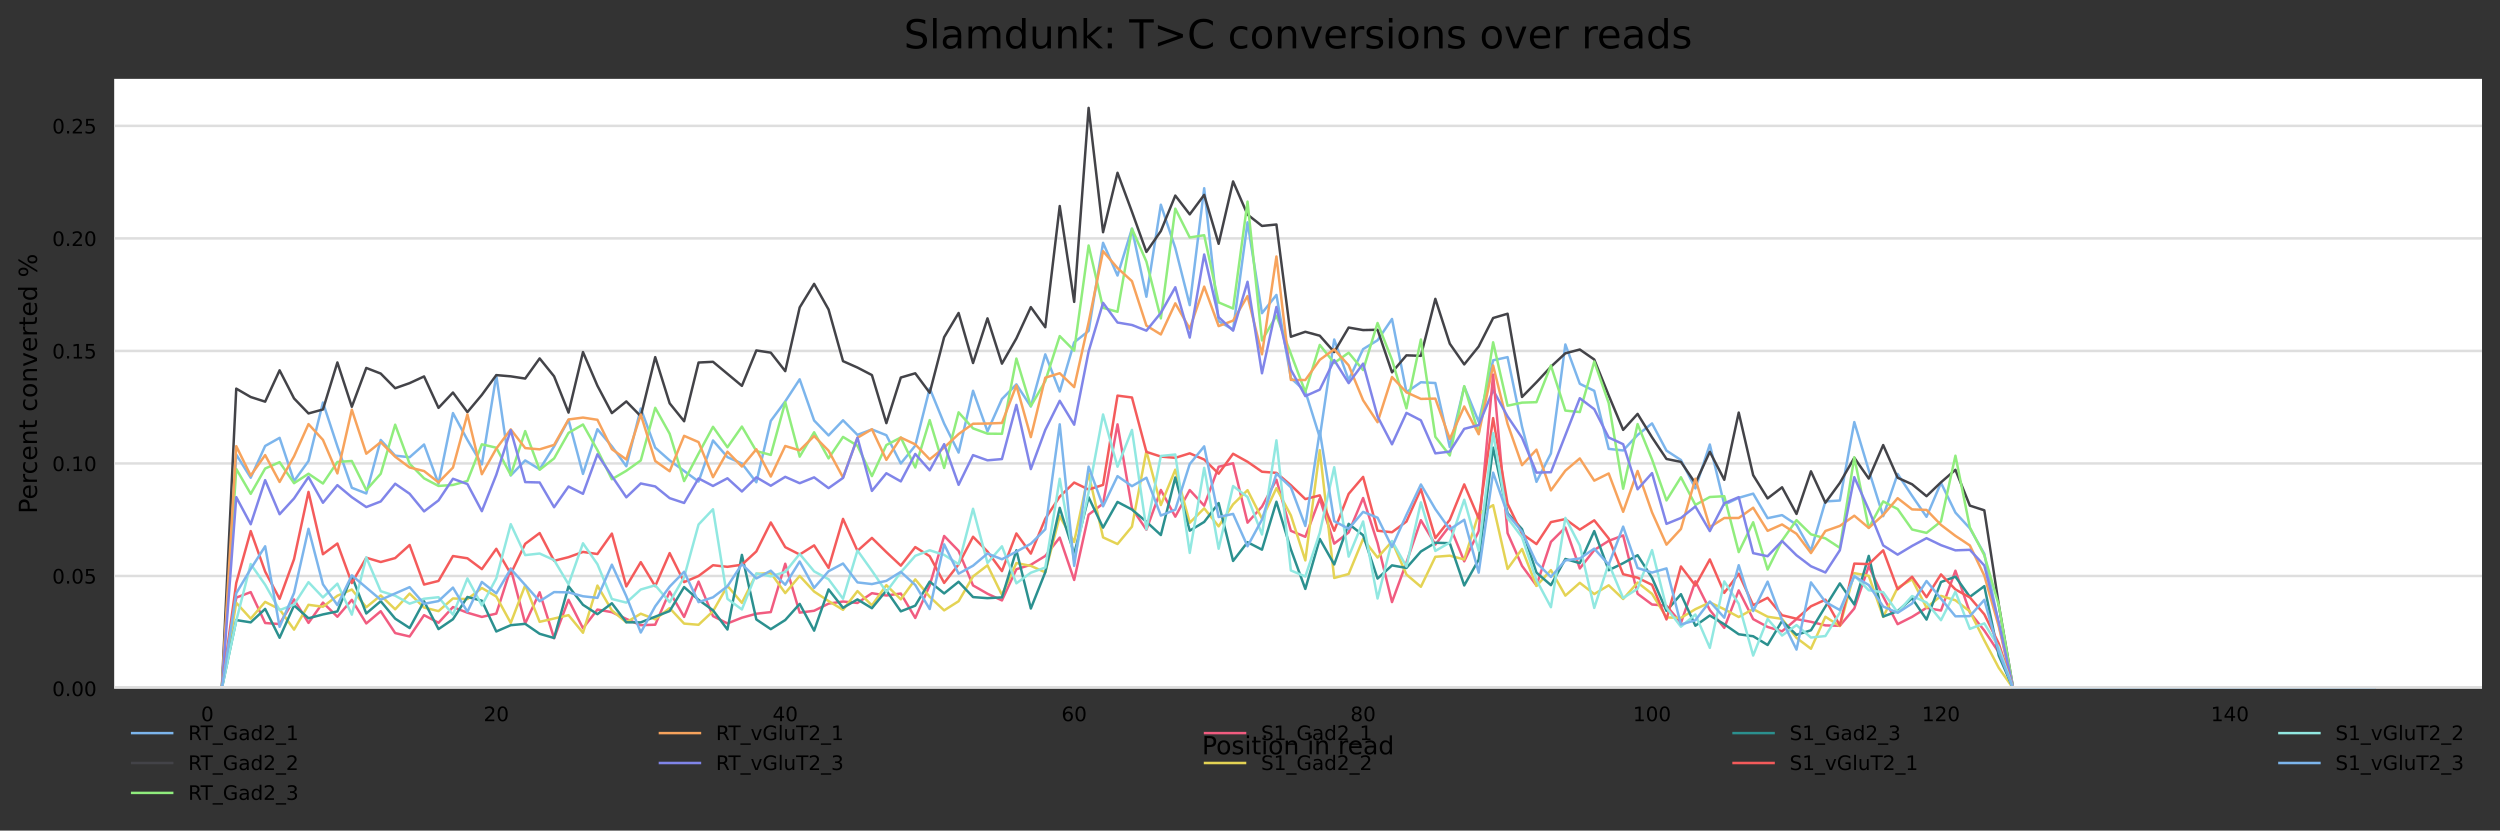 <?xml version="1.0" encoding="utf-8" standalone="no"?>
<!DOCTYPE svg PUBLIC "-//W3C//DTD SVG 1.1//EN"
  "http://www.w3.org/Graphics/SVG/1.1/DTD/svg11.dtd">
<!-- Created with matplotlib (https://matplotlib.org/) -->
<svg height="332.37pt" version="1.1" viewBox="0 0 1000.391 332.37" width="1000.391pt" xmlns="http://www.w3.org/2000/svg" xmlns:xlink="http://www.w3.org/1999/xlink">
 <rect x="0" y="0" width="1000.391" height="332.37" fill="#333333" stroke="none"/>
 <defs>
  <style type="text/css">*{stroke-linecap:butt;stroke-linejoin:round;}</style>
 </defs>
 <g id="figure_1">
  <g id="axes_1">
   <g id="patch_1">
    <path d="M 45.691 275.502 
L 993.191 275.502 
L 993.191 31.555 
L 45.691 31.555 
z
" style="fill:#ffffff;"/>
   </g>
   <g id="matplotlib.axis_1">
    <g id="xtick_1">
     <g id="text_1">
      <!-- 0 -->
      <g transform="translate(80.433 288.581)scale(0.08 -0.08)">
       <defs>
        <path d="M 31.781 66.406 
Q 24.172 66.406 20.328 58.906 
Q 16.5 51.422 16.5 36.375 
Q 16.5 21.391 20.328 13.891 
Q 24.172 6.391 31.781 6.391 
Q 39.453 6.391 43.281 13.891 
Q 47.125 21.391 47.125 36.375 
Q 47.125 51.422 43.281 58.906 
Q 39.453 66.406 31.781 66.406 
z
M 31.781 74.219 
Q 44.047 74.219 50.516 64.516 
Q 56.984 54.828 56.984 36.375 
Q 56.984 17.969 50.516 8.266 
Q 44.047 -1.422 31.781 -1.422 
Q 19.531 -1.422 13.062 8.266 
Q 6.594 17.969 6.594 36.375 
Q 6.594 54.828 13.062 64.516 
Q 19.531 74.219 31.781 74.219 
z
" id="DejaVuSans-48"/>
       </defs>
       <use xlink:href="#DejaVuSans-48"/>
      </g>
     </g>
    </g>
    <g id="xtick_2">
     <g id="text_2">
      <!-- 20 -->
      <g transform="translate(193.507 288.581)scale(0.08 -0.08)">
       <defs>
        <path d="M 19.188 8.297 
L 53.609 8.297 
L 53.609 0 
L 7.328 0 
L 7.328 8.297 
Q 12.938 14.109 22.625 23.891 
Q 32.328 33.688 34.812 36.531 
Q 39.547 41.844 41.422 45.531 
Q 43.312 49.219 43.312 52.781 
Q 43.312 58.594 39.234 62.25 
Q 35.156 65.922 28.609 65.922 
Q 23.969 65.922 18.812 64.312 
Q 13.672 62.703 7.812 59.422 
L 7.812 69.391 
Q 13.766 71.781 18.938 73 
Q 24.125 74.219 28.422 74.219 
Q 39.75 74.219 46.484 68.547 
Q 53.219 62.891 53.219 53.422 
Q 53.219 48.922 51.531 44.891 
Q 49.859 40.875 45.406 35.406 
Q 44.188 33.984 37.641 27.219 
Q 31.109 20.453 19.188 8.297 
z
" id="DejaVuSans-50"/>
       </defs>
       <use xlink:href="#DejaVuSans-50"/>
       <use x="63.623" xlink:href="#DejaVuSans-48"/>
      </g>
     </g>
    </g>
    <g id="xtick_3">
     <g id="text_3">
      <!-- 40 -->
      <g transform="translate(309.126 288.581)scale(0.08 -0.08)">
       <defs>
        <path d="M 37.797 64.312 
L 12.891 25.391 
L 37.797 25.391 
z
M 35.203 72.906 
L 47.609 72.906 
L 47.609 25.391 
L 58.016 25.391 
L 58.016 17.188 
L 47.609 17.188 
L 47.609 0 
L 37.797 0 
L 37.797 17.188 
L 4.891 17.188 
L 4.891 26.703 
z
" id="DejaVuSans-52"/>
       </defs>
       <use xlink:href="#DejaVuSans-52"/>
       <use x="63.623" xlink:href="#DejaVuSans-48"/>
      </g>
     </g>
    </g>
    <g id="xtick_4">
     <g id="text_4">
      <!-- 60 -->
      <g transform="translate(424.746 288.581)scale(0.08 -0.08)">
       <defs>
        <path d="M 33.016 40.375 
Q 26.375 40.375 22.484 35.828 
Q 18.609 31.297 18.609 23.391 
Q 18.609 15.531 22.484 10.953 
Q 26.375 6.391 33.016 6.391 
Q 39.656 6.391 43.531 10.953 
Q 47.406 15.531 47.406 23.391 
Q 47.406 31.297 43.531 35.828 
Q 39.656 40.375 33.016 40.375 
z
M 52.594 71.297 
L 52.594 62.312 
Q 48.875 64.062 45.094 64.984 
Q 41.312 65.922 37.594 65.922 
Q 27.828 65.922 22.672 59.328 
Q 17.531 52.734 16.797 39.406 
Q 19.672 43.656 24.016 45.922 
Q 28.375 48.188 33.594 48.188 
Q 44.578 48.188 50.953 41.516 
Q 57.328 34.859 57.328 23.391 
Q 57.328 12.156 50.688 5.359 
Q 44.047 -1.422 33.016 -1.422 
Q 20.359 -1.422 13.672 8.266 
Q 6.984 17.969 6.984 36.375 
Q 6.984 53.656 15.188 63.938 
Q 23.391 74.219 37.203 74.219 
Q 40.922 74.219 44.703 73.484 
Q 48.484 72.75 52.594 71.297 
z
" id="DejaVuSans-54"/>
       </defs>
       <use xlink:href="#DejaVuSans-54"/>
       <use x="63.623" xlink:href="#DejaVuSans-48"/>
      </g>
     </g>
    </g>
    <g id="xtick_5">
     <g id="text_5">
      <!-- 80 -->
      <g transform="translate(540.365 288.581)scale(0.08 -0.08)">
       <defs>
        <path d="M 31.781 34.625 
Q 24.75 34.625 20.719 30.859 
Q 16.703 27.094 16.703 20.516 
Q 16.703 13.922 20.719 10.156 
Q 24.75 6.391 31.781 6.391 
Q 38.812 6.391 42.859 10.172 
Q 46.922 13.969 46.922 20.516 
Q 46.922 27.094 42.891 30.859 
Q 38.875 34.625 31.781 34.625 
z
M 21.922 38.812 
Q 15.578 40.375 12.031 44.719 
Q 8.5 49.078 8.5 55.328 
Q 8.5 64.062 14.719 69.141 
Q 20.953 74.219 31.781 74.219 
Q 42.672 74.219 48.875 69.141 
Q 55.078 64.062 55.078 55.328 
Q 55.078 49.078 51.531 44.719 
Q 48 40.375 41.703 38.812 
Q 48.828 37.156 52.797 32.312 
Q 56.781 27.484 56.781 20.516 
Q 56.781 9.906 50.312 4.234 
Q 43.844 -1.422 31.781 -1.422 
Q 19.734 -1.422 13.25 4.234 
Q 6.781 9.906 6.781 20.516 
Q 6.781 27.484 10.781 32.312 
Q 14.797 37.156 21.922 38.812 
z
M 18.312 54.391 
Q 18.312 48.734 21.844 45.562 
Q 25.391 42.391 31.781 42.391 
Q 38.141 42.391 41.719 45.562 
Q 45.312 48.734 45.312 54.391 
Q 45.312 60.062 41.719 63.234 
Q 38.141 66.406 31.781 66.406 
Q 25.391 66.406 21.844 63.234 
Q 18.312 60.062 18.312 54.391 
z
" id="DejaVuSans-56"/>
       </defs>
       <use xlink:href="#DejaVuSans-56"/>
       <use x="63.623" xlink:href="#DejaVuSans-48"/>
      </g>
     </g>
    </g>
    <g id="xtick_6">
     <g id="text_6">
      <!-- 100 -->
      <g transform="translate(653.439 288.581)scale(0.08 -0.08)">
       <defs>
        <path d="M 12.406 8.297 
L 28.516 8.297 
L 28.516 63.922 
L 10.984 60.406 
L 10.984 69.391 
L 28.422 72.906 
L 38.281 72.906 
L 38.281 8.297 
L 54.391 8.297 
L 54.391 0 
L 12.406 0 
z
" id="DejaVuSans-49"/>
       </defs>
       <use xlink:href="#DejaVuSans-49"/>
       <use x="63.623" xlink:href="#DejaVuSans-48"/>
       <use x="127.246" xlink:href="#DejaVuSans-48"/>
      </g>
     </g>
    </g>
    <g id="xtick_7">
     <g id="text_7">
      <!-- 120 -->
      <g transform="translate(769.059 288.581)scale(0.08 -0.08)">
       <use xlink:href="#DejaVuSans-49"/>
       <use x="63.623" xlink:href="#DejaVuSans-50"/>
       <use x="127.246" xlink:href="#DejaVuSans-48"/>
      </g>
     </g>
    </g>
    <g id="xtick_8">
     <g id="text_8">
      <!-- 140 -->
      <g transform="translate(884.678 288.581)scale(0.08 -0.08)">
       <use xlink:href="#DejaVuSans-49"/>
       <use x="63.623" xlink:href="#DejaVuSans-52"/>
       <use x="127.246" xlink:href="#DejaVuSans-48"/>
      </g>
     </g>
    </g>
    <g id="text_9">
     <!-- Position in read -->
     <g transform="translate(480.983 301.843)scale(0.1 -0.1)">
      <defs>
       <path d="M 19.672 64.797 
L 19.672 37.406 
L 32.078 37.406 
Q 38.969 37.406 42.719 40.969 
Q 46.484 44.531 46.484 51.125 
Q 46.484 57.672 42.719 61.234 
Q 38.969 64.797 32.078 64.797 
z
M 9.812 72.906 
L 32.078 72.906 
Q 44.344 72.906 50.609 67.359 
Q 56.891 61.812 56.891 51.125 
Q 56.891 40.328 50.609 34.812 
Q 44.344 29.297 32.078 29.297 
L 19.672 29.297 
L 19.672 0 
L 9.812 0 
z
" id="DejaVuSans-80"/>
       <path d="M 30.609 48.391 
Q 23.391 48.391 19.188 42.75 
Q 14.984 37.109 14.984 27.297 
Q 14.984 17.484 19.156 11.844 
Q 23.344 6.203 30.609 6.203 
Q 37.797 6.203 41.984 11.859 
Q 46.188 17.531 46.188 27.297 
Q 46.188 37.016 41.984 42.703 
Q 37.797 48.391 30.609 48.391 
z
M 30.609 56 
Q 42.328 56 49.016 48.375 
Q 55.719 40.766 55.719 27.297 
Q 55.719 13.875 49.016 6.219 
Q 42.328 -1.422 30.609 -1.422 
Q 18.844 -1.422 12.172 6.219 
Q 5.516 13.875 5.516 27.297 
Q 5.516 40.766 12.172 48.375 
Q 18.844 56 30.609 56 
z
" id="DejaVuSans-111"/>
       <path d="M 44.281 53.078 
L 44.281 44.578 
Q 40.484 46.531 36.375 47.5 
Q 32.281 48.484 27.875 48.484 
Q 21.188 48.484 17.844 46.438 
Q 14.5 44.391 14.5 40.281 
Q 14.5 37.156 16.891 35.375 
Q 19.281 33.594 26.516 31.984 
L 29.594 31.297 
Q 39.156 29.25 43.188 25.516 
Q 47.219 21.781 47.219 15.094 
Q 47.219 7.469 41.188 3.016 
Q 35.156 -1.422 24.609 -1.422 
Q 20.219 -1.422 15.453 -0.562 
Q 10.688 0.297 5.422 2 
L 5.422 11.281 
Q 10.406 8.688 15.234 7.391 
Q 20.062 6.109 24.812 6.109 
Q 31.156 6.109 34.562 8.281 
Q 37.984 10.453 37.984 14.406 
Q 37.984 18.062 35.516 20.016 
Q 33.062 21.969 24.703 23.781 
L 21.578 24.516 
Q 13.234 26.266 9.516 29.906 
Q 5.812 33.547 5.812 39.891 
Q 5.812 47.609 11.281 51.797 
Q 16.75 56 26.812 56 
Q 31.781 56 36.172 55.266 
Q 40.578 54.547 44.281 53.078 
z
" id="DejaVuSans-115"/>
       <path d="M 9.422 54.688 
L 18.406 54.688 
L 18.406 0 
L 9.422 0 
z
M 9.422 75.984 
L 18.406 75.984 
L 18.406 64.594 
L 9.422 64.594 
z
" id="DejaVuSans-105"/>
       <path d="M 18.312 70.219 
L 18.312 54.688 
L 36.812 54.688 
L 36.812 47.703 
L 18.312 47.703 
L 18.312 18.016 
Q 18.312 11.328 20.141 9.422 
Q 21.969 7.516 27.594 7.516 
L 36.812 7.516 
L 36.812 0 
L 27.594 0 
Q 17.188 0 13.234 3.875 
Q 9.281 7.766 9.281 18.016 
L 9.281 47.703 
L 2.688 47.703 
L 2.688 54.688 
L 9.281 54.688 
L 9.281 70.219 
z
" id="DejaVuSans-116"/>
       <path d="M 54.891 33.016 
L 54.891 0 
L 45.906 0 
L 45.906 32.719 
Q 45.906 40.484 42.875 44.328 
Q 39.844 48.188 33.797 48.188 
Q 26.516 48.188 22.312 43.547 
Q 18.109 38.922 18.109 30.906 
L 18.109 0 
L 9.078 0 
L 9.078 54.688 
L 18.109 54.688 
L 18.109 46.188 
Q 21.344 51.125 25.703 53.562 
Q 30.078 56 35.797 56 
Q 45.219 56 50.047 50.172 
Q 54.891 44.344 54.891 33.016 
z
" id="DejaVuSans-110"/>
       <path id="DejaVuSans-32"/>
       <path d="M 41.109 46.297 
Q 39.594 47.172 37.812 47.578 
Q 36.031 48 33.891 48 
Q 26.266 48 22.188 43.047 
Q 18.109 38.094 18.109 28.812 
L 18.109 0 
L 9.078 0 
L 9.078 54.688 
L 18.109 54.688 
L 18.109 46.188 
Q 20.953 51.172 25.484 53.578 
Q 30.031 56 36.531 56 
Q 37.453 56 38.578 55.875 
Q 39.703 55.766 41.062 55.516 
z
" id="DejaVuSans-114"/>
       <path d="M 56.203 29.594 
L 56.203 25.203 
L 14.891 25.203 
Q 15.484 15.922 20.484 11.062 
Q 25.484 6.203 34.422 6.203 
Q 39.594 6.203 44.453 7.469 
Q 49.312 8.734 54.109 11.281 
L 54.109 2.781 
Q 49.266 0.734 44.188 -0.344 
Q 39.109 -1.422 33.891 -1.422 
Q 20.797 -1.422 13.156 6.188 
Q 5.516 13.812 5.516 26.812 
Q 5.516 40.234 12.766 48.109 
Q 20.016 56 32.328 56 
Q 43.359 56 49.781 48.891 
Q 56.203 41.797 56.203 29.594 
z
M 47.219 32.234 
Q 47.125 39.594 43.094 43.984 
Q 39.062 48.391 32.422 48.391 
Q 24.906 48.391 20.391 44.141 
Q 15.875 39.891 15.188 32.172 
z
" id="DejaVuSans-101"/>
       <path d="M 34.281 27.484 
Q 23.391 27.484 19.188 25 
Q 14.984 22.516 14.984 16.5 
Q 14.984 11.719 18.141 8.906 
Q 21.297 6.109 26.703 6.109 
Q 34.188 6.109 38.703 11.406 
Q 43.219 16.703 43.219 25.484 
L 43.219 27.484 
z
M 52.203 31.203 
L 52.203 0 
L 43.219 0 
L 43.219 8.297 
Q 40.141 3.328 35.547 0.953 
Q 30.953 -1.422 24.312 -1.422 
Q 15.922 -1.422 10.953 3.297 
Q 6 8.016 6 15.922 
Q 6 25.141 12.172 29.828 
Q 18.359 34.516 30.609 34.516 
L 43.219 34.516 
L 43.219 35.406 
Q 43.219 41.609 39.141 45 
Q 35.062 48.391 27.688 48.391 
Q 23 48.391 18.547 47.266 
Q 14.109 46.141 10.016 43.891 
L 10.016 52.203 
Q 14.938 54.109 19.578 55.047 
Q 24.219 56 28.609 56 
Q 40.484 56 46.344 49.844 
Q 52.203 43.703 52.203 31.203 
z
" id="DejaVuSans-97"/>
       <path d="M 45.406 46.391 
L 45.406 75.984 
L 54.391 75.984 
L 54.391 0 
L 45.406 0 
L 45.406 8.203 
Q 42.578 3.328 38.25 0.953 
Q 33.938 -1.422 27.875 -1.422 
Q 17.969 -1.422 11.734 6.484 
Q 5.516 14.406 5.516 27.297 
Q 5.516 40.188 11.734 48.094 
Q 17.969 56 27.875 56 
Q 33.938 56 38.25 53.625 
Q 42.578 51.266 45.406 46.391 
z
M 14.797 27.297 
Q 14.797 17.391 18.875 11.75 
Q 22.953 6.109 30.078 6.109 
Q 37.203 6.109 41.297 11.75 
Q 45.406 17.391 45.406 27.297 
Q 45.406 37.203 41.297 42.844 
Q 37.203 48.484 30.078 48.484 
Q 22.953 48.484 18.875 42.844 
Q 14.797 37.203 14.797 27.297 
z
" id="DejaVuSans-100"/>
      </defs>
      <use xlink:href="#DejaVuSans-80"/>
      <use x="56.678" xlink:href="#DejaVuSans-111"/>
      <use x="117.859" xlink:href="#DejaVuSans-115"/>
      <use x="169.959" xlink:href="#DejaVuSans-105"/>
      <use x="197.742" xlink:href="#DejaVuSans-116"/>
      <use x="236.951" xlink:href="#DejaVuSans-105"/>
      <use x="264.734" xlink:href="#DejaVuSans-111"/>
      <use x="325.916" xlink:href="#DejaVuSans-110"/>
      <use x="389.295" xlink:href="#DejaVuSans-32"/>
      <use x="421.082" xlink:href="#DejaVuSans-105"/>
      <use x="448.865" xlink:href="#DejaVuSans-110"/>
      <use x="512.244" xlink:href="#DejaVuSans-32"/>
      <use x="544.031" xlink:href="#DejaVuSans-114"/>
      <use x="582.895" xlink:href="#DejaVuSans-101"/>
      <use x="644.418" xlink:href="#DejaVuSans-97"/>
      <use x="705.697" xlink:href="#DejaVuSans-100"/>
     </g>
    </g>
   </g>
   <g id="matplotlib.axis_2">
    <g id="ytick_1">
     <g id="line2d_1">
      <path clip-path="url(#p526d369017)" d="M 45.691 275.502 
L 993.191 275.502 
" style="fill:none;stroke:#dedede;stroke-linecap:square;"/>
     </g>
     <g id="text_10">
      <!-- 0.00 -->
      <g transform="translate(20.878 278.541)scale(0.08 -0.08)">
       <defs>
        <path d="M 10.688 12.406 
L 21 12.406 
L 21 0 
L 10.688 0 
z
" id="DejaVuSans-46"/>
       </defs>
       <use xlink:href="#DejaVuSans-48"/>
       <use x="63.623" xlink:href="#DejaVuSans-46"/>
       <use x="95.41" xlink:href="#DejaVuSans-48"/>
       <use x="159.033" xlink:href="#DejaVuSans-48"/>
      </g>
     </g>
    </g>
    <g id="ytick_2">
     <g id="line2d_2">
      <path clip-path="url(#p526d369017)" d="M 45.691 230.475 
L 993.191 230.475 
" style="fill:none;stroke:#dedede;stroke-linecap:square;"/>
     </g>
     <g id="text_11">
      <!-- 0.05 -->
      <g transform="translate(20.878 233.515)scale(0.08 -0.08)">
       <defs>
        <path d="M 10.797 72.906 
L 49.516 72.906 
L 49.516 64.594 
L 19.828 64.594 
L 19.828 46.734 
Q 21.969 47.469 24.109 47.828 
Q 26.266 48.188 28.422 48.188 
Q 40.625 48.188 47.75 41.5 
Q 54.891 34.812 54.891 23.391 
Q 54.891 11.625 47.562 5.094 
Q 40.234 -1.422 26.906 -1.422 
Q 22.312 -1.422 17.547 -0.641 
Q 12.797 0.141 7.719 1.703 
L 7.719 11.625 
Q 12.109 9.234 16.797 8.062 
Q 21.484 6.891 26.703 6.891 
Q 35.156 6.891 40.078 11.328 
Q 45.016 15.766 45.016 23.391 
Q 45.016 31 40.078 35.438 
Q 35.156 39.891 26.703 39.891 
Q 22.75 39.891 18.812 39.016 
Q 14.891 38.141 10.797 36.281 
z
" id="DejaVuSans-53"/>
       </defs>
       <use xlink:href="#DejaVuSans-48"/>
       <use x="63.623" xlink:href="#DejaVuSans-46"/>
       <use x="95.41" xlink:href="#DejaVuSans-48"/>
       <use x="159.033" xlink:href="#DejaVuSans-53"/>
      </g>
     </g>
    </g>
    <g id="ytick_3">
     <g id="line2d_3">
      <path clip-path="url(#p526d369017)" d="M 45.691 185.449 
L 993.191 185.449 
" style="fill:none;stroke:#dedede;stroke-linecap:square;"/>
     </g>
     <g id="text_12">
      <!-- 0.10 -->
      <g transform="translate(20.878 188.488)scale(0.08 -0.08)">
       <use xlink:href="#DejaVuSans-48"/>
       <use x="63.623" xlink:href="#DejaVuSans-46"/>
       <use x="95.41" xlink:href="#DejaVuSans-49"/>
       <use x="159.033" xlink:href="#DejaVuSans-48"/>
      </g>
     </g>
    </g>
    <g id="ytick_4">
     <g id="line2d_4">
      <path clip-path="url(#p526d369017)" d="M 45.691 140.422 
L 993.191 140.422 
" style="fill:none;stroke:#dedede;stroke-linecap:square;"/>
     </g>
     <g id="text_13">
      <!-- 0.15 -->
      <g transform="translate(20.878 143.462)scale(0.08 -0.08)">
       <use xlink:href="#DejaVuSans-48"/>
       <use x="63.623" xlink:href="#DejaVuSans-46"/>
       <use x="95.41" xlink:href="#DejaVuSans-49"/>
       <use x="159.033" xlink:href="#DejaVuSans-53"/>
      </g>
     </g>
    </g>
    <g id="ytick_5">
     <g id="line2d_5">
      <path clip-path="url(#p526d369017)" d="M 45.691 95.396 
L 993.191 95.396 
" style="fill:none;stroke:#dedede;stroke-linecap:square;"/>
     </g>
     <g id="text_14">
      <!-- 0.20 -->
      <g transform="translate(20.878 98.435)scale(0.08 -0.08)">
       <use xlink:href="#DejaVuSans-48"/>
       <use x="63.623" xlink:href="#DejaVuSans-46"/>
       <use x="95.41" xlink:href="#DejaVuSans-50"/>
       <use x="159.033" xlink:href="#DejaVuSans-48"/>
      </g>
     </g>
    </g>
    <g id="ytick_6">
     <g id="line2d_6">
      <path clip-path="url(#p526d369017)" d="M 45.691 50.369 
L 993.191 50.369 
" style="fill:none;stroke:#dedede;stroke-linecap:square;"/>
     </g>
     <g id="text_15">
      <!-- 0.25 -->
      <g transform="translate(20.878 53.408)scale(0.08 -0.08)">
       <use xlink:href="#DejaVuSans-48"/>
       <use x="63.623" xlink:href="#DejaVuSans-46"/>
       <use x="95.41" xlink:href="#DejaVuSans-50"/>
       <use x="159.033" xlink:href="#DejaVuSans-53"/>
      </g>
     </g>
    </g>
    <g id="text_16">
     <!-- Percent converted % -->
     <g transform="translate(14.798 205.545)rotate(-90)scale(0.1 -0.1)">
      <defs>
       <path d="M 48.781 52.594 
L 48.781 44.188 
Q 44.969 46.297 41.141 47.344 
Q 37.312 48.391 33.406 48.391 
Q 24.656 48.391 19.812 42.844 
Q 14.984 37.312 14.984 27.297 
Q 14.984 17.281 19.812 11.734 
Q 24.656 6.203 33.406 6.203 
Q 37.312 6.203 41.141 7.25 
Q 44.969 8.297 48.781 10.406 
L 48.781 2.094 
Q 45.016 0.344 40.984 -0.531 
Q 36.969 -1.422 32.422 -1.422 
Q 20.062 -1.422 12.781 6.344 
Q 5.516 14.109 5.516 27.297 
Q 5.516 40.672 12.859 48.328 
Q 20.219 56 33.016 56 
Q 37.156 56 41.109 55.141 
Q 45.062 54.297 48.781 52.594 
z
" id="DejaVuSans-99"/>
       <path d="M 2.984 54.688 
L 12.5 54.688 
L 29.594 8.797 
L 46.688 54.688 
L 56.203 54.688 
L 35.688 0 
L 23.484 0 
z
" id="DejaVuSans-118"/>
       <path d="M 72.703 32.078 
Q 68.453 32.078 66.031 28.469 
Q 63.625 24.859 63.625 18.406 
Q 63.625 12.062 66.031 8.422 
Q 68.453 4.781 72.703 4.781 
Q 76.859 4.781 79.266 8.422 
Q 81.688 12.062 81.688 18.406 
Q 81.688 24.812 79.266 28.438 
Q 76.859 32.078 72.703 32.078 
z
M 72.703 38.281 
Q 80.422 38.281 84.953 32.906 
Q 89.5 27.547 89.5 18.406 
Q 89.5 9.281 84.938 3.922 
Q 80.375 -1.422 72.703 -1.422 
Q 64.891 -1.422 60.344 3.922 
Q 55.812 9.281 55.812 18.406 
Q 55.812 27.594 60.375 32.938 
Q 64.938 38.281 72.703 38.281 
z
M 22.312 68.016 
Q 18.109 68.016 15.688 64.375 
Q 13.281 60.75 13.281 54.391 
Q 13.281 47.953 15.672 44.328 
Q 18.062 40.719 22.312 40.719 
Q 26.562 40.719 28.969 44.328 
Q 31.391 47.953 31.391 54.391 
Q 31.391 60.688 28.953 64.344 
Q 26.516 68.016 22.312 68.016 
z
M 66.406 74.219 
L 74.219 74.219 
L 28.609 -1.422 
L 20.797 -1.422 
z
M 22.312 74.219 
Q 30.031 74.219 34.609 68.875 
Q 39.203 63.531 39.203 54.391 
Q 39.203 45.172 34.641 39.844 
Q 30.078 34.516 22.312 34.516 
Q 14.547 34.516 10.031 39.859 
Q 5.516 45.219 5.516 54.391 
Q 5.516 63.484 10.047 68.844 
Q 14.594 74.219 22.312 74.219 
z
" id="DejaVuSans-37"/>
      </defs>
      <use xlink:href="#DejaVuSans-80"/>
      <use x="56.678" xlink:href="#DejaVuSans-101"/>
      <use x="118.201" xlink:href="#DejaVuSans-114"/>
      <use x="157.064" xlink:href="#DejaVuSans-99"/>
      <use x="212.045" xlink:href="#DejaVuSans-101"/>
      <use x="273.568" xlink:href="#DejaVuSans-110"/>
      <use x="336.947" xlink:href="#DejaVuSans-116"/>
      <use x="376.156" xlink:href="#DejaVuSans-32"/>
      <use x="407.943" xlink:href="#DejaVuSans-99"/>
      <use x="462.924" xlink:href="#DejaVuSans-111"/>
      <use x="524.105" xlink:href="#DejaVuSans-110"/>
      <use x="587.484" xlink:href="#DejaVuSans-118"/>
      <use x="646.664" xlink:href="#DejaVuSans-101"/>
      <use x="708.188" xlink:href="#DejaVuSans-114"/>
      <use x="749.301" xlink:href="#DejaVuSans-116"/>
      <use x="788.51" xlink:href="#DejaVuSans-101"/>
      <use x="850.033" xlink:href="#DejaVuSans-100"/>
      <use x="913.51" xlink:href="#DejaVuSans-32"/>
      <use x="945.297" xlink:href="#DejaVuSans-37"/>
     </g>
    </g>
   </g>
   <g id="line2d_7">
    <path clip-path="url(#p526d369017)" d="M 88.759 275.502 
L 94.54 181.893 
L 100.321 191.165 
L 106.102 178.455 
L 111.883 175.21 
L 117.664 192.517 
L 123.445 184.482 
L 129.226 161.07 
L 135.007 178.609 
L 140.787 195.183 
L 146.568 197.462 
L 152.349 176.06 
L 158.13 182.318 
L 163.911 182.974 
L 169.692 177.871 
L 175.473 193.553 
L 181.254 165.3 
L 187.035 176.029 
L 192.816 185.827 
L 198.597 150.232 
L 204.378 190.263 
L 210.159 184.242 
L 215.94 187.782 
L 221.721 178.652 
L 227.502 168.036 
L 233.283 189.633 
L 239.064 171.751 
L 244.845 178.604 
L 250.626 186.565 
L 256.407 163.484 
L 262.188 179.133 
L 267.969 184.234 
L 279.531 192.678 
L 285.312 176.263 
L 291.093 182.92 
L 296.874 185.484 
L 302.654 192.977 
L 308.435 168.421 
L 314.216 160.628 
L 319.997 151.778 
L 325.778 168.273 
L 331.559 174.234 
L 337.34 168.186 
L 343.121 174.016 
L 348.902 171.844 
L 354.683 174.151 
L 360.464 185.476 
L 366.245 178.328 
L 372.026 155.403 
L 377.807 169.51 
L 383.588 181.097 
L 389.369 156.377 
L 395.15 172.602 
L 400.931 159.668 
L 406.712 153.813 
L 412.493 162.653 
L 418.274 141.797 
L 424.055 156.655 
L 429.836 136.998 
L 435.617 132.425 
L 441.398 97.169 
L 447.179 110.253 
L 452.96 91.502 
L 458.741 118.735 
L 464.521 81.919 
L 470.302 99.238 
L 476.083 122.098 
L 481.864 75.326 
L 487.645 128.541 
L 493.426 131.927 
L 499.207 88.963 
L 504.988 125.311 
L 510.769 118.025 
L 516.55 151.294 
L 522.331 156.556 
L 528.112 175.015 
L 533.893 135.851 
L 539.674 152.092 
L 545.455 139.692 
L 551.236 136.162 
L 557.017 127.643 
L 562.798 156.932 
L 568.579 152.96 
L 574.36 153.268 
L 580.141 178.883 
L 585.922 154.682 
L 591.703 168.777 
L 597.484 144.181 
L 603.265 142.908 
L 609.046 170.742 
L 614.827 192.803 
L 620.607 181.453 
L 626.388 137.842 
L 632.169 153.58 
L 637.95 156.386 
L 643.731 179.621 
L 649.512 180.253 
L 655.293 174.054 
L 661.074 169.435 
L 666.855 180.321 
L 672.636 184.075 
L 678.417 195.439 
L 684.198 177.872 
L 689.979 201.954 
L 695.76 199.209 
L 701.541 197.534 
L 707.322 207.353 
L 713.103 206.126 
L 718.884 209.989 
L 724.665 220.313 
L 730.446 200.652 
L 736.227 200.29 
L 742.008 168.901 
L 747.789 188.151 
L 753.57 206.536 
L 759.351 189.653 
L 765.132 198.407 
L 770.913 206.807 
L 776.694 193.193 
L 782.474 205.121 
L 788.255 211.426 
L 794.036 221.635 
L 799.817 249.868 
L 805.598 275.502 
L 950.122 275.502 
L 950.122 275.502 
" style="fill:none;stroke:#7cb5ec;stroke-linecap:square;"/>
   </g>
   <g id="line2d_8">
    <path clip-path="url(#p526d369017)" d="M 88.759 275.502 
L 94.54 155.512 
L 100.321 158.867 
L 106.102 160.726 
L 111.883 148.189 
L 117.664 159.433 
L 123.445 165.441 
L 129.226 163.854 
L 135.007 145.038 
L 140.787 162.766 
L 146.568 147.237 
L 152.349 149.481 
L 158.13 155.353 
L 163.911 153.311 
L 169.692 150.632 
L 175.473 163.209 
L 181.254 157.077 
L 187.035 164.906 
L 192.816 158.009 
L 198.597 150.1 
L 204.378 150.597 
L 210.159 151.483 
L 215.94 143.425 
L 221.721 150.585 
L 227.502 165.092 
L 233.283 140.883 
L 239.064 154.363 
L 244.845 165.3 
L 250.626 160.639 
L 256.407 166.556 
L 262.188 142.913 
L 267.969 161.394 
L 273.75 168.559 
L 279.531 145.067 
L 285.312 144.776 
L 296.874 154.4 
L 302.654 140.233 
L 308.435 141.113 
L 314.216 148.509 
L 319.997 123.02 
L 325.778 113.593 
L 331.559 123.853 
L 337.34 144.514 
L 343.121 147.082 
L 348.902 150.089 
L 354.683 169.317 
L 360.464 151.075 
L 366.245 149.378 
L 372.026 157.161 
L 377.807 134.916 
L 383.588 125.248 
L 389.369 145.26 
L 395.15 127.396 
L 400.931 145.511 
L 406.712 135.418 
L 412.493 122.896 
L 418.274 130.94 
L 424.055 82.45 
L 429.836 120.794 
L 435.617 43.171 
L 441.398 92.923 
L 447.179 69.141 
L 452.96 84.754 
L 458.741 100.802 
L 464.521 92.455 
L 470.302 78.265 
L 476.083 85.778 
L 481.864 77.987 
L 487.645 97.553 
L 493.426 72.603 
L 499.207 85.878 
L 504.988 90.412 
L 510.769 89.834 
L 516.55 134.753 
L 522.331 132.769 
L 528.112 134.335 
L 533.893 140.864 
L 539.674 131.068 
L 545.455 132.085 
L 551.236 131.96 
L 557.017 148.977 
L 562.798 142.192 
L 568.579 142.382 
L 574.36 119.592 
L 580.141 137.534 
L 585.922 145.816 
L 591.703 138.664 
L 597.484 127.253 
L 603.265 125.543 
L 609.046 158.85 
L 614.827 152.962 
L 620.607 146.747 
L 626.388 141.381 
L 632.169 139.855 
L 637.95 143.863 
L 643.731 158.215 
L 649.512 172.012 
L 655.293 165.628 
L 661.074 175.008 
L 666.855 183.657 
L 672.636 184.828 
L 678.417 193.401 
L 684.198 180.781 
L 689.979 191.981 
L 695.76 165.098 
L 701.541 190.146 
L 707.322 199.434 
L 713.103 194.999 
L 718.884 205.662 
L 724.665 188.603 
L 730.446 201.161 
L 736.227 193.245 
L 742.008 183.178 
L 747.789 191.491 
L 753.57 178.096 
L 759.351 191.167 
L 765.132 193.78 
L 770.913 198.541 
L 776.694 193.005 
L 782.474 188.001 
L 788.255 202.326 
L 794.036 204.21 
L 799.817 241.955 
L 805.598 275.502 
L 950.122 275.502 
L 950.122 275.502 
" style="fill:none;stroke:#434348;stroke-linecap:square;"/>
   </g>
   <g id="line2d_9">
    <path clip-path="url(#p526d369017)" d="M 88.759 275.502 
L 94.54 187.654 
L 100.321 197.623 
L 106.102 187.49 
L 111.883 184.93 
L 117.664 193.347 
L 123.445 189.56 
L 129.226 193.483 
L 135.007 184.848 
L 140.787 184.467 
L 146.568 196.098 
L 152.349 189.588 
L 158.13 169.948 
L 163.911 185.582 
L 169.692 191.408 
L 175.473 194.453 
L 181.254 194.062 
L 187.035 192.465 
L 192.816 177.799 
L 198.597 179.149 
L 204.378 190.092 
L 210.159 172.504 
L 215.94 187.989 
L 221.721 183.446 
L 227.502 173.218 
L 233.283 169.863 
L 239.064 180.12 
L 244.845 191.768 
L 250.626 188.393 
L 256.407 184.262 
L 262.188 163.189 
L 267.969 173.567 
L 273.75 192.5 
L 279.531 181.511 
L 285.312 170.793 
L 291.093 178.983 
L 296.874 170.697 
L 302.654 180.499 
L 308.435 182.041 
L 314.216 160.93 
L 319.997 182.723 
L 325.778 172.982 
L 331.559 183.431 
L 337.34 174.837 
L 343.121 178.363 
L 348.902 190.507 
L 354.683 178.083 
L 360.464 175.067 
L 366.245 187.072 
L 372.026 168.113 
L 377.807 187.243 
L 383.588 164.995 
L 389.369 171.421 
L 395.15 173.53 
L 400.931 173.588 
L 406.712 143.485 
L 412.493 162.529 
L 418.274 152.494 
L 424.055 134.482 
L 429.836 140.319 
L 435.617 98.234 
L 441.398 123.192 
L 447.179 124.769 
L 452.96 91.514 
L 458.741 104.682 
L 464.521 127.408 
L 470.302 83.5 
L 476.083 95.016 
L 481.864 94.124 
L 487.645 121.009 
L 493.426 123.468 
L 499.207 80.673 
L 504.988 136.237 
L 510.769 126.295 
L 522.331 156.842 
L 528.112 138.022 
L 533.893 145.242 
L 539.674 141.144 
L 545.455 148.075 
L 551.236 129.252 
L 557.017 143.977 
L 562.798 163.413 
L 568.579 135.846 
L 574.36 174.79 
L 580.141 182.273 
L 585.922 154.53 
L 591.703 173.433 
L 597.484 136.973 
L 603.265 162.347 
L 609.046 161.114 
L 614.827 160.932 
L 620.607 146.241 
L 626.388 164.301 
L 632.169 164.885 
L 637.95 144.681 
L 643.731 161.279 
L 649.512 195.561 
L 655.293 169.705 
L 661.074 183.849 
L 666.855 200.25 
L 672.636 190.974 
L 678.417 202.041 
L 684.198 198.873 
L 689.979 198.562 
L 695.76 220.926 
L 701.541 208.985 
L 707.322 227.908 
L 713.103 216.31 
L 718.884 208.14 
L 724.665 213.813 
L 730.446 215.436 
L 736.227 219.228 
L 742.008 183.025 
L 747.789 211.27 
L 753.57 200.646 
L 759.351 203.702 
L 765.132 211.887 
L 770.913 213.235 
L 776.694 208.659 
L 782.474 182.348 
L 788.255 211.037 
L 794.036 222.164 
L 799.817 242.167 
L 805.598 275.502 
L 950.122 275.502 
L 950.122 275.502 
" style="fill:none;stroke:#90ed7d;stroke-linecap:square;"/>
   </g>
   <g id="line2d_10">
    <path clip-path="url(#p526d369017)" d="M 88.759 275.502 
L 94.54 178.533 
L 100.321 190.304 
L 106.102 182.107 
L 111.883 192.865 
L 117.664 182.604 
L 123.445 169.709 
L 129.226 176.009 
L 135.007 189.438 
L 140.787 163.925 
L 146.568 181.554 
L 152.349 176.93 
L 158.13 182.77 
L 163.911 187.061 
L 169.692 188.496 
L 175.473 193.023 
L 181.254 187.119 
L 187.035 165.819 
L 192.816 189.748 
L 198.597 179.516 
L 204.378 171.806 
L 210.159 179.307 
L 215.94 179.807 
L 221.721 178.038 
L 227.502 167.855 
L 233.283 167.095 
L 239.064 167.981 
L 244.845 179.728 
L 250.626 183.857 
L 256.407 165.862 
L 262.188 184.466 
L 267.969 188.567 
L 273.75 174.406 
L 279.531 176.91 
L 285.312 190.95 
L 291.093 180.76 
L 296.874 186.687 
L 302.654 179.774 
L 308.435 190.689 
L 314.216 178.467 
L 319.997 180.214 
L 325.778 174.493 
L 331.559 180.352 
L 337.34 191.074 
L 343.121 175.167 
L 348.902 171.77 
L 354.683 184.018 
L 360.464 175.1 
L 366.245 177.809 
L 372.026 183.812 
L 377.807 179.083 
L 383.588 173.691 
L 389.369 169.566 
L 395.15 169.475 
L 400.931 169.255 
L 406.712 154.253 
L 412.493 174.899 
L 418.274 151.149 
L 424.055 149.343 
L 429.836 154.908 
L 435.617 129.046 
L 441.398 100.515 
L 447.179 107.26 
L 452.96 112.513 
L 458.741 130.294 
L 464.521 133.832 
L 470.302 121.383 
L 476.083 131.518 
L 481.864 114.707 
L 487.645 130.485 
L 493.426 128.301 
L 499.207 118.468 
L 504.988 141.776 
L 510.769 102.632 
L 516.55 152.023 
L 522.331 152.074 
L 528.112 143.991 
L 533.893 139.799 
L 539.674 146.191 
L 545.455 160.173 
L 551.236 168.953 
L 557.017 150.872 
L 562.798 156.979 
L 568.579 159.623 
L 574.36 159.503 
L 580.141 175.679 
L 585.922 162.669 
L 591.703 173.764 
L 597.484 146.252 
L 603.265 169.615 
L 609.046 186.134 
L 614.827 179.93 
L 620.607 196.235 
L 626.388 188.339 
L 632.169 183.448 
L 637.95 192.336 
L 643.731 189.463 
L 649.512 204.801 
L 655.293 188.458 
L 661.074 205.04 
L 666.855 217.95 
L 672.636 211.673 
L 678.417 191.568 
L 684.198 210.934 
L 689.979 207.286 
L 695.76 207.285 
L 701.541 203.17 
L 707.322 212.422 
L 713.103 209.86 
L 718.884 213.6 
L 724.665 221.316 
L 730.446 212.475 
L 736.227 210.449 
L 742.008 206.369 
L 747.789 211.23 
L 753.57 206.063 
L 759.351 199.345 
L 765.132 203.847 
L 770.913 204.045 
L 776.694 210.039 
L 782.474 214.433 
L 788.255 218.258 
L 794.036 230.345 
L 799.817 250.642 
L 805.598 275.502 
L 950.122 275.502 
L 950.122 275.502 
" style="fill:none;stroke:#f7a35c;stroke-linecap:square;"/>
   </g>
   <g id="line2d_11">
    <path clip-path="url(#p526d369017)" d="M 88.759 275.502 
L 94.54 198.931 
L 100.321 209.78 
L 106.102 192.137 
L 111.883 205.767 
L 117.664 199.455 
L 123.445 190.875 
L 129.226 201.186 
L 135.007 194.137 
L 140.787 198.959 
L 146.568 202.902 
L 152.349 200.661 
L 158.13 193.57 
L 163.911 197.582 
L 169.692 204.628 
L 175.473 200.242 
L 181.254 191.581 
L 187.035 193.696 
L 192.816 204.545 
L 198.597 189.985 
L 204.378 172.115 
L 210.159 192.913 
L 215.94 193.062 
L 221.721 202.964 
L 227.502 194.676 
L 233.283 197.598 
L 239.064 181.789 
L 244.845 190.506 
L 250.626 199.002 
L 256.407 193.463 
L 262.188 194.65 
L 267.969 199.338 
L 273.75 201.265 
L 279.531 191.443 
L 285.312 194.457 
L 291.093 191.389 
L 296.874 196.673 
L 302.654 190.995 
L 308.435 194.369 
L 314.216 190.809 
L 319.997 193.361 
L 325.778 191.021 
L 331.559 195.326 
L 337.34 191.247 
L 343.121 175.14 
L 348.902 196.437 
L 354.683 189.371 
L 360.464 192.633 
L 366.245 181.656 
L 372.026 188.201 
L 377.807 177.737 
L 383.588 194.004 
L 389.369 182.127 
L 395.15 184.203 
L 400.931 183.698 
L 406.712 162.017 
L 412.493 187.706 
L 418.274 172.032 
L 424.055 160.384 
L 429.836 169.939 
L 435.617 140.627 
L 441.398 121.194 
L 447.179 129.067 
L 452.96 130.044 
L 458.741 132.318 
L 464.521 125.199 
L 470.302 114.949 
L 476.083 135.068 
L 481.864 101.836 
L 487.645 126.908 
L 493.426 132.306 
L 499.207 112.752 
L 504.988 149.368 
L 510.769 122.826 
L 516.55 147.942 
L 522.331 158.499 
L 528.112 155.916 
L 533.893 144.098 
L 539.674 153.311 
L 545.455 145.516 
L 551.236 166.636 
L 557.017 177.782 
L 562.798 165.216 
L 568.579 168.203 
L 574.36 181.417 
L 580.141 180.704 
L 585.922 171.606 
L 591.703 170.115 
L 597.484 156.121 
L 603.265 166.637 
L 609.046 175.195 
L 614.827 189.117 
L 620.607 188.963 
L 632.169 159.345 
L 637.95 163.742 
L 643.731 175.071 
L 649.512 177.746 
L 655.293 195.794 
L 661.074 189.317 
L 666.855 209.626 
L 672.636 207.272 
L 678.417 202.656 
L 684.198 212.524 
L 689.979 201.392 
L 695.76 198.941 
L 701.541 221.346 
L 707.322 222.572 
L 713.103 216.489 
L 718.884 222.207 
L 724.665 226.592 
L 730.446 229.085 
L 736.227 220.187 
L 742.008 190.936 
L 747.789 203.973 
L 753.57 218.256 
L 759.351 221.942 
L 765.132 218.454 
L 770.913 215.354 
L 776.694 218.143 
L 782.474 220.227 
L 788.255 220.01 
L 794.036 226.294 
L 799.817 249.03 
L 805.598 275.502 
L 950.122 275.502 
L 950.122 275.502 
" style="fill:none;stroke:#8085e9;stroke-linecap:square;"/>
   </g>
   <g id="line2d_12">
    <path clip-path="url(#p526d369017)" d="M 88.759 275.502 
L 94.54 239.149 
L 100.321 236.941 
L 106.102 249.299 
L 111.883 249.724 
L 117.664 239.871 
L 123.445 249.257 
L 129.226 241.145 
L 135.007 246.793 
L 140.787 240.041 
L 146.568 249.469 
L 152.349 244.585 
L 158.13 253.334 
L 163.911 254.692 
L 169.692 246.155 
L 175.473 249.212 
L 181.254 242.924 
L 187.035 245.172 
L 192.816 246.866 
L 198.597 245.541 
L 204.378 227.536 
L 210.159 249.502 
L 215.94 237.007 
L 221.721 255.39 
L 227.502 240.026 
L 233.283 251.397 
L 239.064 243.914 
L 244.845 244.961 
L 250.626 247.671 
L 256.407 250.172 
L 262.188 249.977 
L 267.969 236.745 
L 273.75 246.865 
L 279.531 232.73 
L 285.312 246.536 
L 291.093 249.466 
L 296.874 247.183 
L 302.654 245.586 
L 308.435 244.933 
L 314.216 225.591 
L 319.997 245.149 
L 325.778 244.403 
L 331.559 241.546 
L 337.34 240.699 
L 343.121 241.281 
L 348.902 237.368 
L 354.683 238.294 
L 360.464 237.499 
L 366.245 247.278 
L 372.026 234.254 
L 377.807 214.483 
L 383.588 220.437 
L 389.369 234.269 
L 395.15 237.577 
L 400.931 240.266 
L 406.712 227.776 
L 412.493 226 
L 418.274 222.463 
L 424.055 215.127 
L 429.836 232.069 
L 435.617 205.942 
L 441.398 201.523 
L 447.179 169.807 
L 452.96 203.398 
L 458.741 211.964 
L 464.521 196.072 
L 470.302 206.747 
L 476.083 196.097 
L 481.864 202.34 
L 487.645 186.787 
L 493.426 185.38 
L 499.207 209.149 
L 504.988 202.716 
L 510.769 191.969 
L 516.55 212.416 
L 522.331 214.807 
L 528.112 199.53 
L 533.893 217.535 
L 539.674 213.064 
L 545.455 199.299 
L 551.236 217.303 
L 557.017 240.921 
L 562.798 225.091 
L 568.579 208.161 
L 574.36 217.94 
L 580.141 210.368 
L 585.922 224.605 
L 591.703 212.574 
L 597.484 149.917 
L 603.265 213.337 
L 609.046 226.435 
L 614.827 234.316 
L 620.607 216.837 
L 626.388 211.088 
L 632.169 227.472 
L 637.95 220.105 
L 643.731 216.427 
L 649.512 214.258 
L 655.293 237.608 
L 661.074 241.905 
L 666.855 242.37 
L 672.636 249.278 
L 678.417 232.604 
L 684.198 244.098 
L 689.979 251.246 
L 695.76 236.252 
L 701.541 247.743 
L 707.322 250.868 
L 713.103 252.637 
L 718.884 247.737 
L 724.665 248.827 
L 730.446 250.257 
L 736.227 250.411 
L 742.008 243.495 
L 747.789 226.578 
L 753.57 238.742 
L 759.351 249.763 
L 765.132 246.842 
L 770.913 243.232 
L 776.694 244.304 
L 782.474 228.374 
L 788.255 245.078 
L 794.036 252.298 
L 799.817 261.065 
L 805.598 275.502 
L 950.122 275.502 
L 950.122 275.502 
" style="fill:none;stroke:#f15c80;stroke-linecap:square;"/>
   </g>
   <g id="line2d_13">
    <path clip-path="url(#p526d369017)" d="M 88.759 275.502 
L 94.54 241.197 
L 100.321 247.551 
L 106.102 240.846 
L 111.883 243.809 
L 117.664 251.956 
L 123.445 242.015 
L 129.226 242.795 
L 135.007 238.39 
L 140.787 235.895 
L 146.568 242.99 
L 152.349 238.273 
L 158.13 243.809 
L 163.911 237.532 
L 169.692 243.106 
L 175.473 244.547 
L 181.254 239.476 
L 187.035 239.743 
L 192.816 235.284 
L 198.597 238.701 
L 204.378 249.259 
L 210.159 234.194 
L 215.94 248.829 
L 227.502 246.167 
L 233.283 253.202 
L 239.064 234.322 
L 244.845 244.261 
L 250.626 249.022 
L 256.407 245.574 
L 262.188 247.826 
L 267.969 243.342 
L 273.75 249.534 
L 279.531 250.01 
L 285.312 244.587 
L 291.093 234.43 
L 296.874 241.235 
L 302.654 229.649 
L 308.435 229.296 
L 314.216 237.326 
L 319.997 230.473 
L 325.778 236.715 
L 331.559 240.526 
L 337.34 244.022 
L 343.121 236.527 
L 348.902 242.22 
L 354.683 234.15 
L 360.464 239.827 
L 366.245 231.835 
L 372.026 238.803 
L 377.807 244.247 
L 383.588 240.591 
L 389.369 230.664 
L 395.15 226.213 
L 400.931 238.055 
L 406.712 225.312 
L 412.493 226.437 
L 418.274 229.018 
L 424.055 206.573 
L 429.836 216.859 
L 435.617 189.512 
L 441.398 215.036 
L 447.179 217.694 
L 452.96 210.748 
L 458.741 180.499 
L 464.521 202.098 
L 470.302 187.961 
L 476.083 209.19 
L 481.864 203.412 
L 487.645 210.623 
L 493.426 201.819 
L 499.207 196.146 
L 504.988 207.552 
L 510.769 195.348 
L 516.55 206.223 
L 522.331 224.25 
L 528.112 180.125 
L 533.893 231.279 
L 539.674 229.692 
L 545.455 215.672 
L 551.236 223.098 
L 557.017 216.687 
L 562.798 229.879 
L 568.579 234.801 
L 574.36 222.809 
L 580.141 222.354 
L 585.922 223.872 
L 591.703 205.559 
L 597.484 202.145 
L 603.265 227.644 
L 609.046 219.684 
L 614.827 234.463 
L 620.607 228.124 
L 626.388 238.34 
L 632.169 233.219 
L 637.95 237.707 
L 643.731 234.211 
L 649.512 239.694 
L 655.293 233.102 
L 661.074 237.64 
L 666.855 247.06 
L 672.636 247.257 
L 678.417 243.771 
L 684.198 241.055 
L 689.979 243.788 
L 695.76 246.904 
L 701.541 243.725 
L 707.322 246.785 
L 713.103 247.65 
L 718.884 255.25 
L 724.665 259.604 
L 730.446 246.802 
L 736.227 250.512 
L 742.008 229.351 
L 747.789 230.419 
L 753.57 246.86 
L 759.351 235.192 
L 765.132 231.839 
L 770.913 243.132 
L 776.694 238.444 
L 782.474 240.212 
L 788.255 244.659 
L 794.036 256.265 
L 799.817 267.241 
L 805.598 275.502 
L 950.122 275.502 
L 950.122 275.502 
" style="fill:none;stroke:#e4d354;stroke-linecap:square;"/>
   </g>
   <g id="line2d_14">
    <path clip-path="url(#p526d369017)" d="M 88.759 275.502 
L 94.54 248.129 
L 100.321 249.043 
L 106.102 243.656 
L 111.883 255.201 
L 117.664 242.26 
L 123.445 247.408 
L 129.226 245.868 
L 135.007 244.666 
L 140.787 230.571 
L 146.568 245.484 
L 152.349 240.577 
L 158.13 247.552 
L 163.911 251.304 
L 169.692 240.624 
L 175.473 251.736 
L 181.254 247.789 
L 187.035 238.885 
L 192.816 240.372 
L 198.597 252.686 
L 204.378 250.174 
L 210.159 249.634 
L 215.94 253.621 
L 221.721 255.3 
L 227.502 234.598 
L 233.283 242.014 
L 239.064 245.766 
L 244.845 241.407 
L 250.626 249.019 
L 256.407 249.05 
L 267.969 244.505 
L 273.75 234.919 
L 279.531 240.02 
L 285.312 244.206 
L 291.093 251.902 
L 296.874 222.048 
L 302.654 247.884 
L 308.435 251.759 
L 314.216 248.112 
L 319.997 241.661 
L 325.778 252.355 
L 331.559 235.858 
L 337.34 243.219 
L 343.121 239.854 
L 348.902 243.379 
L 354.683 236.284 
L 360.464 244.636 
L 366.245 242.354 
L 372.026 232.744 
L 377.807 237.461 
L 383.588 232.794 
L 389.369 238.927 
L 395.15 239.361 
L 400.931 239.047 
L 406.712 220.216 
L 412.493 243.491 
L 418.274 228.969 
L 424.055 203.217 
L 429.836 221.595 
L 435.617 198.965 
L 441.398 211.123 
L 447.179 200.855 
L 452.96 203.899 
L 458.741 208.792 
L 464.521 214.091 
L 470.302 191.072 
L 476.083 212.36 
L 481.864 208.858 
L 487.645 201.312 
L 493.426 224.463 
L 499.207 216.967 
L 504.988 219.954 
L 510.769 200.776 
L 516.55 219.846 
L 522.331 235.661 
L 528.112 215.647 
L 533.893 225.865 
L 539.674 209.622 
L 545.455 214.18 
L 551.236 231.516 
L 557.017 226.237 
L 562.798 227.271 
L 568.579 220.687 
L 574.36 217.19 
L 580.141 217.359 
L 585.922 234.265 
L 591.703 223.957 
L 597.484 179.142 
L 603.265 205.352 
L 609.046 211.741 
L 614.827 229.134 
L 620.607 234.148 
L 626.388 223.677 
L 632.169 225.345 
L 637.95 212.523 
L 643.731 228.182 
L 649.512 225.365 
L 655.293 222.178 
L 661.074 231.207 
L 666.855 244.44 
L 672.636 237.773 
L 678.417 250.386 
L 684.198 246.298 
L 689.979 249.79 
L 695.76 253.806 
L 701.541 254.598 
L 707.322 258.09 
L 713.103 248.484 
L 718.884 254.033 
L 724.665 252.218 
L 730.446 242.725 
L 736.227 233.456 
L 742.008 241.892 
L 747.789 222.444 
L 753.57 246.73 
L 759.351 244.545 
L 765.132 239.396 
L 770.913 247.928 
L 776.694 232.922 
L 782.474 230.75 
L 788.255 238.841 
L 794.036 234.55 
L 799.817 262.337 
L 805.598 275.502 
L 950.122 275.502 
L 950.122 275.502 
" style="fill:none;stroke:#2b908f;stroke-linecap:square;"/>
   </g>
   <g id="line2d_15">
    <path clip-path="url(#p526d369017)" d="M 88.759 275.502 
L 94.54 233.277 
L 100.321 212.516 
L 106.102 228.718 
L 111.883 239.625 
L 117.664 223.738 
L 123.445 196.839 
L 129.226 221.774 
L 135.007 217.496 
L 140.787 233.312 
L 146.568 223.177 
L 152.349 224.895 
L 158.13 223.317 
L 163.911 218.091 
L 169.692 233.907 
L 175.473 232.467 
L 181.254 222.501 
L 187.035 223.404 
L 192.816 227.736 
L 198.597 219.604 
L 204.378 229.634 
L 210.159 217.615 
L 215.94 213.31 
L 221.721 224.406 
L 227.502 222.952 
L 233.283 220.855 
L 239.064 221.694 
L 244.845 213.523 
L 250.626 234.654 
L 256.407 224.946 
L 262.188 234.567 
L 267.969 221.327 
L 273.75 232.927 
L 279.531 230.492 
L 285.312 226.182 
L 291.093 226.816 
L 296.874 225.978 
L 302.654 220.655 
L 308.435 209.069 
L 314.216 218.947 
L 319.997 221.9 
L 325.778 218.238 
L 331.559 227.247 
L 337.34 207.645 
L 343.121 220.424 
L 348.902 215.259 
L 354.683 220.928 
L 360.464 226.349 
L 366.245 218.917 
L 372.026 222.574 
L 377.807 233.26 
L 383.588 225.861 
L 389.369 214.789 
L 395.15 220.712 
L 400.931 228.53 
L 406.712 213.47 
L 412.493 221.52 
L 418.274 207.594 
L 424.055 198.737 
L 429.836 193.098 
L 435.617 195.889 
L 441.398 194.033 
L 447.179 158.308 
L 452.96 159.06 
L 458.741 180.82 
L 464.521 182.698 
L 470.302 183.207 
L 476.083 181.4 
L 481.864 183.886 
L 487.645 189.547 
L 493.426 181.576 
L 499.207 184.777 
L 504.988 188.766 
L 510.769 189.216 
L 516.55 194.142 
L 522.331 199.708 
L 528.112 198.226 
L 533.893 212.379 
L 539.674 197.619 
L 545.455 190.838 
L 551.236 212.382 
L 557.017 212.975 
L 562.798 208.705 
L 568.579 195.72 
L 574.36 215.292 
L 580.141 208.008 
L 585.922 193.836 
L 591.703 207.447 
L 597.484 167.314 
L 603.265 201.584 
L 609.046 213.565 
L 614.827 217.714 
L 620.607 208.924 
L 626.388 207.718 
L 632.169 211.94 
L 637.95 208.211 
L 643.731 215.457 
L 649.512 229.77 
L 655.293 231.167 
L 661.074 234.047 
L 666.855 247.874 
L 672.636 226.681 
L 678.417 234.31 
L 684.198 223.858 
L 689.979 237.24 
L 695.76 229.577 
L 701.541 242.174 
L 707.322 239.217 
L 713.103 246.192 
L 718.884 247.588 
L 724.665 242.605 
L 730.446 239.971 
L 736.227 250.269 
L 742.008 225.527 
L 747.789 225.734 
L 753.57 220.217 
L 759.351 235.803 
L 765.132 230.79 
L 770.913 238.96 
L 776.694 229.854 
L 782.474 235.874 
L 788.255 239.073 
L 794.036 245.817 
L 799.817 257.518 
L 805.598 275.502 
L 950.122 275.502 
L 950.122 275.502 
" style="fill:none;stroke:#f45b5b;stroke-linecap:square;"/>
   </g>
   <g id="line2d_16">
    <path clip-path="url(#p526d369017)" d="M 88.759 275.502 
L 94.54 248.369 
L 100.321 225.716 
L 106.102 233.985 
L 111.883 244.149 
L 117.664 241.909 
L 123.445 232.951 
L 129.226 239.067 
L 135.007 233.554 
L 140.787 245.958 
L 146.568 223.045 
L 152.349 236.569 
L 158.13 238.378 
L 163.911 241.564 
L 169.692 239.583 
L 175.473 238.978 
L 181.254 245.952 
L 187.035 231.472 
L 192.816 242.231 
L 198.597 231.436 
L 204.378 209.747 
L 210.159 222.132 
L 215.94 221.491 
L 221.721 224.133 
L 227.502 233.793 
L 233.283 217.399 
L 239.064 225.762 
L 244.845 239.689 
L 250.626 241.136 
L 256.407 235.897 
L 262.188 234.209 
L 267.969 240.953 
L 273.75 230.968 
L 279.531 209.886 
L 285.312 203.773 
L 291.093 239.636 
L 296.874 243.881 
L 302.654 229.447 
L 308.435 230.611 
L 314.216 228.877 
L 319.997 221.665 
L 325.778 228.625 
L 331.559 231.792 
L 337.34 239.585 
L 343.121 220.281 
L 348.902 228.378 
L 354.683 236.832 
L 360.464 229.017 
L 366.245 222.423 
L 372.026 220.2 
L 377.807 222.035 
L 383.588 225.773 
L 389.369 203.592 
L 395.15 225.253 
L 400.931 218.616 
L 406.712 233.422 
L 412.493 229.172 
L 418.274 227.094 
L 424.055 191.579 
L 429.836 224.401 
L 435.617 196.946 
L 441.398 165.847 
L 447.179 186.764 
L 452.96 172.04 
L 458.741 211.815 
L 464.521 182.463 
L 470.302 181.869 
L 476.083 221.247 
L 481.864 187.208 
L 487.645 219.575 
L 493.426 194.484 
L 499.207 198.882 
L 504.988 213.886 
L 510.769 176.192 
L 516.55 228.276 
L 522.331 230.682 
L 528.112 213.205 
L 533.893 186.962 
L 539.674 222.731 
L 545.455 208.677 
L 551.236 239.49 
L 557.017 216.486 
L 562.798 226.696 
L 568.579 201.02 
L 574.36 220.459 
L 580.141 217.103 
L 585.922 199.981 
L 591.703 220.375 
L 597.484 173.281 
L 603.265 207.287 
L 609.046 214.98 
L 614.827 232.123 
L 620.607 242.966 
L 626.388 207.242 
L 632.169 218.293 
L 637.95 243.266 
L 643.731 225.477 
L 649.512 239.337 
L 655.293 235.584 
L 661.074 220.121 
L 666.855 243.221 
L 672.636 250.77 
L 678.417 245.905 
L 684.198 259.237 
L 689.979 232.658 
L 695.76 241.636 
L 701.541 262.323 
L 707.322 247.679 
L 713.103 254.316 
L 718.884 250.129 
L 724.665 255.119 
L 730.446 254.518 
L 736.227 245.14 
L 742.008 230.307 
L 747.789 236.193 
L 753.57 236.995 
L 759.351 245.042 
L 765.132 238.502 
L 770.913 241.09 
L 776.694 248.176 
L 782.474 236.781 
L 788.255 251.651 
L 794.036 249.448 
L 799.817 258.998 
L 805.598 275.502 
L 950.122 275.502 
L 950.122 275.502 
" style="fill:none;stroke:#91e8e1;stroke-linecap:square;"/>
   </g>
   <g id="line2d_17">
    <path clip-path="url(#p526d369017)" d="M 88.759 275.502 
L 94.54 237.381 
L 100.321 227.66 
L 106.102 218.607 
L 111.883 250.819 
L 117.664 237.286 
L 123.445 211.602 
L 129.226 233.807 
L 135.007 242.146 
L 140.787 230.234 
L 152.349 240.002 
L 163.911 234.951 
L 169.692 241.621 
L 175.473 240.524 
L 181.254 235.136 
L 187.035 244.806 
L 192.816 232.88 
L 198.597 237.442 
L 204.378 227.625 
L 215.94 240.591 
L 221.721 236.927 
L 227.502 237.042 
L 233.283 238.597 
L 239.064 239.239 
L 244.845 225.964 
L 250.626 238.604 
L 256.407 253.094 
L 262.188 242.625 
L 267.969 234.739 
L 273.75 228.795 
L 279.531 240.955 
L 285.312 239.019 
L 291.093 234.596 
L 296.874 225.746 
L 302.654 231.458 
L 308.435 228.366 
L 314.216 233.995 
L 319.997 224.698 
L 325.778 235.231 
L 331.559 228.581 
L 337.34 225.493 
L 343.121 233.052 
L 348.902 233.722 
L 354.683 232.431 
L 360.464 228.839 
L 366.245 234.075 
L 372.026 243.707 
L 377.807 217.828 
L 383.588 229.564 
L 389.369 226.369 
L 395.15 221.493 
L 400.931 223.796 
L 406.712 220.753 
L 412.493 217.58 
L 418.274 211.805 
L 424.055 169.793 
L 429.836 226.434 
L 435.617 186.739 
L 441.398 202.599 
L 447.179 190.532 
L 452.96 194.535 
L 458.741 191.166 
L 464.521 206.303 
L 470.302 203.943 
L 476.083 185.704 
L 481.864 178.608 
L 487.645 206.883 
L 493.426 205.645 
L 499.207 218.591 
L 504.988 207.936 
L 510.769 189.527 
L 516.55 195.007 
L 522.331 210.464 
L 528.112 172.514 
L 533.893 208.548 
L 539.674 211.59 
L 545.455 204.83 
L 551.236 207.154 
L 557.017 218.891 
L 562.798 206.046 
L 568.579 193.865 
L 574.36 203.73 
L 580.141 211.833 
L 585.922 207.994 
L 591.703 229.155 
L 597.484 189.133 
L 603.265 205.746 
L 609.046 212.752 
L 614.827 225.18 
L 620.607 230.869 
L 626.388 224.251 
L 632.169 223.477 
L 637.95 219.54 
L 643.731 225.958 
L 649.512 210.738 
L 655.293 227.296 
L 661.074 229.106 
L 666.855 227.447 
L 672.636 249.908 
L 678.417 248.205 
L 684.198 240.691 
L 689.979 247.167 
L 695.76 226.174 
L 701.541 244.511 
L 707.322 232.752 
L 713.103 248.238 
L 718.884 259.934 
L 724.665 233.051 
L 730.446 240.861 
L 736.227 244.116 
L 742.008 230.579 
L 747.789 234.113 
L 753.57 242.691 
L 759.351 245.222 
L 765.132 241.486 
L 770.913 232.492 
L 782.474 246.62 
L 788.255 246.547 
L 794.036 240.039 
L 799.817 260.805 
L 805.598 275.502 
L 950.122 275.502 
L 950.122 275.502 
" style="fill:none;stroke:#7cb5ec;stroke-linecap:square;"/>
   </g>
   <g id="line2d_18">
    <path clip-path="url(#p526d369017)" d="M 45.691 275.502 
L 993.191 275.502 
" style="fill:none;stroke:#dedede;stroke-linecap:square;stroke-width:2;"/>
   </g>
   <g id="text_17">
    <!-- Slamdunk: T&gt;C conversions over reads -->
    <g transform="translate(361.698 19.358)scale(0.16 -0.16)">
     <defs>
      <path d="M 53.516 70.516 
L 53.516 60.891 
Q 47.906 63.578 42.922 64.891 
Q 37.938 66.219 33.297 66.219 
Q 25.25 66.219 20.875 63.094 
Q 16.5 59.969 16.5 54.203 
Q 16.5 49.359 19.406 46.891 
Q 22.312 44.438 30.422 42.922 
L 36.375 41.703 
Q 47.406 39.594 52.656 34.297 
Q 57.906 29 57.906 20.125 
Q 57.906 9.516 50.797 4.047 
Q 43.703 -1.422 29.984 -1.422 
Q 24.812 -1.422 18.969 -0.25 
Q 13.141 0.922 6.891 3.219 
L 6.891 13.375 
Q 12.891 10.016 18.656 8.297 
Q 24.422 6.594 29.984 6.594 
Q 38.422 6.594 43.016 9.906 
Q 47.609 13.234 47.609 19.391 
Q 47.609 24.75 44.312 27.781 
Q 41.016 30.812 33.5 32.328 
L 27.484 33.5 
Q 16.453 35.688 11.516 40.375 
Q 6.594 45.062 6.594 53.422 
Q 6.594 63.094 13.406 68.656 
Q 20.219 74.219 32.172 74.219 
Q 37.312 74.219 42.625 73.281 
Q 47.953 72.359 53.516 70.516 
z
" id="DejaVuSans-83"/>
      <path d="M 9.422 75.984 
L 18.406 75.984 
L 18.406 0 
L 9.422 0 
z
" id="DejaVuSans-108"/>
      <path d="M 52 44.188 
Q 55.375 50.25 60.062 53.125 
Q 64.75 56 71.094 56 
Q 79.641 56 84.281 50.016 
Q 88.922 44.047 88.922 33.016 
L 88.922 0 
L 79.891 0 
L 79.891 32.719 
Q 79.891 40.578 77.094 44.375 
Q 74.312 48.188 68.609 48.188 
Q 61.625 48.188 57.562 43.547 
Q 53.516 38.922 53.516 30.906 
L 53.516 0 
L 44.484 0 
L 44.484 32.719 
Q 44.484 40.625 41.703 44.406 
Q 38.922 48.188 33.109 48.188 
Q 26.219 48.188 22.156 43.531 
Q 18.109 38.875 18.109 30.906 
L 18.109 0 
L 9.078 0 
L 9.078 54.688 
L 18.109 54.688 
L 18.109 46.188 
Q 21.188 51.219 25.484 53.609 
Q 29.781 56 35.688 56 
Q 41.656 56 45.828 52.969 
Q 50 49.953 52 44.188 
z
" id="DejaVuSans-109"/>
      <path d="M 8.5 21.578 
L 8.5 54.688 
L 17.484 54.688 
L 17.484 21.922 
Q 17.484 14.156 20.5 10.266 
Q 23.531 6.391 29.594 6.391 
Q 36.859 6.391 41.078 11.031 
Q 45.312 15.672 45.312 23.688 
L 45.312 54.688 
L 54.297 54.688 
L 54.297 0 
L 45.312 0 
L 45.312 8.406 
Q 42.047 3.422 37.719 1 
Q 33.406 -1.422 27.688 -1.422 
Q 18.266 -1.422 13.375 4.438 
Q 8.5 10.297 8.5 21.578 
z
M 31.109 56 
z
" id="DejaVuSans-117"/>
      <path d="M 9.078 75.984 
L 18.109 75.984 
L 18.109 31.109 
L 44.922 54.688 
L 56.391 54.688 
L 27.391 29.109 
L 57.625 0 
L 45.906 0 
L 18.109 26.703 
L 18.109 0 
L 9.078 0 
z
" id="DejaVuSans-107"/>
      <path d="M 11.719 12.406 
L 22.016 12.406 
L 22.016 0 
L 11.719 0 
z
M 11.719 51.703 
L 22.016 51.703 
L 22.016 39.312 
L 11.719 39.312 
z
" id="DejaVuSans-58"/>
      <path d="M -0.297 72.906 
L 61.375 72.906 
L 61.375 64.594 
L 35.5 64.594 
L 35.5 0 
L 25.594 0 
L 25.594 64.594 
L -0.297 64.594 
z
" id="DejaVuSans-84"/>
      <path d="M 10.594 49.219 
L 10.594 58.109 
L 73.188 35.406 
L 73.188 27.297 
L 10.594 4.594 
L 10.594 13.484 
L 60.891 31.297 
z
" id="DejaVuSans-62"/>
      <path d="M 64.406 67.281 
L 64.406 56.891 
Q 59.422 61.531 53.781 63.812 
Q 48.141 66.109 41.797 66.109 
Q 29.297 66.109 22.656 58.469 
Q 16.016 50.828 16.016 36.375 
Q 16.016 21.969 22.656 14.328 
Q 29.297 6.688 41.797 6.688 
Q 48.141 6.688 53.781 8.984 
Q 59.422 11.281 64.406 15.922 
L 64.406 5.609 
Q 59.234 2.094 53.438 0.328 
Q 47.656 -1.422 41.219 -1.422 
Q 24.656 -1.422 15.125 8.703 
Q 5.609 18.844 5.609 36.375 
Q 5.609 53.953 15.125 64.078 
Q 24.656 74.219 41.219 74.219 
Q 47.75 74.219 53.531 72.484 
Q 59.328 70.75 64.406 67.281 
z
" id="DejaVuSans-67"/>
     </defs>
     <use xlink:href="#DejaVuSans-83"/>
     <use x="63.477" xlink:href="#DejaVuSans-108"/>
     <use x="91.26" xlink:href="#DejaVuSans-97"/>
     <use x="152.539" xlink:href="#DejaVuSans-109"/>
     <use x="249.951" xlink:href="#DejaVuSans-100"/>
     <use x="313.428" xlink:href="#DejaVuSans-117"/>
     <use x="376.807" xlink:href="#DejaVuSans-110"/>
     <use x="440.186" xlink:href="#DejaVuSans-107"/>
     <use x="498.096" xlink:href="#DejaVuSans-58"/>
     <use x="531.787" xlink:href="#DejaVuSans-32"/>
     <use x="563.574" xlink:href="#DejaVuSans-84"/>
     <use x="624.658" xlink:href="#DejaVuSans-62"/>
     <use x="708.447" xlink:href="#DejaVuSans-67"/>
     <use x="778.271" xlink:href="#DejaVuSans-32"/>
     <use x="810.059" xlink:href="#DejaVuSans-99"/>
     <use x="865.039" xlink:href="#DejaVuSans-111"/>
     <use x="926.221" xlink:href="#DejaVuSans-110"/>
     <use x="989.6" xlink:href="#DejaVuSans-118"/>
     <use x="1048.779" xlink:href="#DejaVuSans-101"/>
     <use x="1110.303" xlink:href="#DejaVuSans-114"/>
     <use x="1151.416" xlink:href="#DejaVuSans-115"/>
     <use x="1203.516" xlink:href="#DejaVuSans-105"/>
     <use x="1231.299" xlink:href="#DejaVuSans-111"/>
     <use x="1292.48" xlink:href="#DejaVuSans-110"/>
     <use x="1355.859" xlink:href="#DejaVuSans-115"/>
     <use x="1407.959" xlink:href="#DejaVuSans-32"/>
     <use x="1439.746" xlink:href="#DejaVuSans-111"/>
     <use x="1500.928" xlink:href="#DejaVuSans-118"/>
     <use x="1560.107" xlink:href="#DejaVuSans-101"/>
     <use x="1621.631" xlink:href="#DejaVuSans-114"/>
     <use x="1662.744" xlink:href="#DejaVuSans-32"/>
     <use x="1694.531" xlink:href="#DejaVuSans-114"/>
     <use x="1733.395" xlink:href="#DejaVuSans-101"/>
     <use x="1794.918" xlink:href="#DejaVuSans-97"/>
     <use x="1856.197" xlink:href="#DejaVuSans-100"/>
     <use x="1919.674" xlink:href="#DejaVuSans-115"/>
    </g>
   </g>
   <g id="legend_1">
    <g id="line2d_19">
     <path d="M 52.891 293.354 
L 68.891 293.354 
" style="fill:none;stroke:#7cb5ec;stroke-linecap:square;"/>
    </g>
    <g id="line2d_20"/>
    <g id="text_18">
     <!-- RT_Gad2_1 -->
     <g transform="translate(75.291 296.154)scale(0.08 -0.08)">
      <defs>
       <path d="M 44.391 34.188 
Q 47.562 33.109 50.562 29.594 
Q 53.562 26.078 56.594 19.922 
L 66.609 0 
L 56 0 
L 46.688 18.703 
Q 43.062 26.031 39.672 28.422 
Q 36.281 30.812 30.422 30.812 
L 19.672 30.812 
L 19.672 0 
L 9.812 0 
L 9.812 72.906 
L 32.078 72.906 
Q 44.578 72.906 50.734 67.672 
Q 56.891 62.453 56.891 51.906 
Q 56.891 45.016 53.688 40.469 
Q 50.484 35.938 44.391 34.188 
z
M 19.672 64.797 
L 19.672 38.922 
L 32.078 38.922 
Q 39.203 38.922 42.844 42.219 
Q 46.484 45.516 46.484 51.906 
Q 46.484 58.297 42.844 61.547 
Q 39.203 64.797 32.078 64.797 
z
" id="DejaVuSans-82"/>
       <path d="M 50.984 -16.609 
L 50.984 -23.578 
L -0.984 -23.578 
L -0.984 -16.609 
z
" id="DejaVuSans-95"/>
       <path d="M 59.516 10.406 
L 59.516 29.984 
L 43.406 29.984 
L 43.406 38.094 
L 69.281 38.094 
L 69.281 6.781 
Q 63.578 2.734 56.688 0.656 
Q 49.812 -1.422 42 -1.422 
Q 24.906 -1.422 15.25 8.562 
Q 5.609 18.562 5.609 36.375 
Q 5.609 54.25 15.25 64.234 
Q 24.906 74.219 42 74.219 
Q 49.125 74.219 55.547 72.453 
Q 61.969 70.703 67.391 67.281 
L 67.391 56.781 
Q 61.922 61.422 55.766 63.766 
Q 49.609 66.109 42.828 66.109 
Q 29.438 66.109 22.719 58.641 
Q 16.016 51.172 16.016 36.375 
Q 16.016 21.625 22.719 14.156 
Q 29.438 6.688 42.828 6.688 
Q 48.047 6.688 52.141 7.594 
Q 56.25 8.5 59.516 10.406 
z
" id="DejaVuSans-71"/>
      </defs>
      <use xlink:href="#DejaVuSans-82"/>
      <use x="62.232" xlink:href="#DejaVuSans-84"/>
      <use x="123.316" xlink:href="#DejaVuSans-95"/>
      <use x="173.316" xlink:href="#DejaVuSans-71"/>
      <use x="250.807" xlink:href="#DejaVuSans-97"/>
      <use x="312.086" xlink:href="#DejaVuSans-100"/>
      <use x="375.562" xlink:href="#DejaVuSans-50"/>
      <use x="439.186" xlink:href="#DejaVuSans-95"/>
      <use x="489.186" xlink:href="#DejaVuSans-49"/>
     </g>
    </g>
    <g id="line2d_21">
     <path d="M 52.891 305.319 
L 68.891 305.319 
" style="fill:none;stroke:#434348;stroke-linecap:square;"/>
    </g>
    <g id="line2d_22"/>
    <g id="text_19">
     <!-- RT_Gad2_2 -->
     <g transform="translate(75.291 308.119)scale(0.08 -0.08)">
      <use xlink:href="#DejaVuSans-82"/>
      <use x="62.232" xlink:href="#DejaVuSans-84"/>
      <use x="123.316" xlink:href="#DejaVuSans-95"/>
      <use x="173.316" xlink:href="#DejaVuSans-71"/>
      <use x="250.807" xlink:href="#DejaVuSans-97"/>
      <use x="312.086" xlink:href="#DejaVuSans-100"/>
      <use x="375.562" xlink:href="#DejaVuSans-50"/>
      <use x="439.186" xlink:href="#DejaVuSans-95"/>
      <use x="489.186" xlink:href="#DejaVuSans-50"/>
     </g>
    </g>
    <g id="line2d_23">
     <path d="M 52.891 317.284 
L 68.891 317.284 
" style="fill:none;stroke:#90ed7d;stroke-linecap:square;"/>
    </g>
    <g id="line2d_24"/>
    <g id="text_20">
     <!-- RT_Gad2_3 -->
     <g transform="translate(75.291 320.084)scale(0.08 -0.08)">
      <defs>
       <path d="M 40.578 39.312 
Q 47.656 37.797 51.625 33 
Q 55.609 28.219 55.609 21.188 
Q 55.609 10.406 48.188 4.484 
Q 40.766 -1.422 27.094 -1.422 
Q 22.516 -1.422 17.656 -0.516 
Q 12.797 0.391 7.625 2.203 
L 7.625 11.719 
Q 11.719 9.328 16.594 8.109 
Q 21.484 6.891 26.812 6.891 
Q 36.078 6.891 40.938 10.547 
Q 45.797 14.203 45.797 21.188 
Q 45.797 27.641 41.281 31.266 
Q 36.766 34.906 28.719 34.906 
L 20.219 34.906 
L 20.219 43.016 
L 29.109 43.016 
Q 36.375 43.016 40.234 45.922 
Q 44.094 48.828 44.094 54.297 
Q 44.094 59.906 40.109 62.906 
Q 36.141 65.922 28.719 65.922 
Q 24.656 65.922 20.016 65.031 
Q 15.375 64.156 9.812 62.312 
L 9.812 71.094 
Q 15.438 72.656 20.344 73.438 
Q 25.25 74.219 29.594 74.219 
Q 40.828 74.219 47.359 69.109 
Q 53.906 64.016 53.906 55.328 
Q 53.906 49.266 50.438 45.094 
Q 46.969 40.922 40.578 39.312 
z
" id="DejaVuSans-51"/>
      </defs>
      <use xlink:href="#DejaVuSans-82"/>
      <use x="62.232" xlink:href="#DejaVuSans-84"/>
      <use x="123.316" xlink:href="#DejaVuSans-95"/>
      <use x="173.316" xlink:href="#DejaVuSans-71"/>
      <use x="250.807" xlink:href="#DejaVuSans-97"/>
      <use x="312.086" xlink:href="#DejaVuSans-100"/>
      <use x="375.562" xlink:href="#DejaVuSans-50"/>
      <use x="439.186" xlink:href="#DejaVuSans-95"/>
      <use x="489.186" xlink:href="#DejaVuSans-51"/>
     </g>
    </g>
    <g id="line2d_25">
     <path d="M 264.082 293.354 
L 280.082 293.354 
" style="fill:none;stroke:#f7a35c;stroke-linecap:square;"/>
    </g>
    <g id="line2d_26"/>
    <g id="text_21">
     <!-- RT_vGluT2_1 -->
     <g transform="translate(286.482 296.154)scale(0.08 -0.08)">
      <use xlink:href="#DejaVuSans-82"/>
      <use x="62.232" xlink:href="#DejaVuSans-84"/>
      <use x="123.316" xlink:href="#DejaVuSans-95"/>
      <use x="173.316" xlink:href="#DejaVuSans-118"/>
      <use x="232.496" xlink:href="#DejaVuSans-71"/>
      <use x="309.986" xlink:href="#DejaVuSans-108"/>
      <use x="337.77" xlink:href="#DejaVuSans-117"/>
      <use x="401.148" xlink:href="#DejaVuSans-84"/>
      <use x="462.232" xlink:href="#DejaVuSans-50"/>
      <use x="525.855" xlink:href="#DejaVuSans-95"/>
      <use x="575.855" xlink:href="#DejaVuSans-49"/>
     </g>
    </g>
    <g id="line2d_27">
     <path d="M 264.082 305.319 
L 280.082 305.319 
" style="fill:none;stroke:#8085e9;stroke-linecap:square;"/>
    </g>
    <g id="line2d_28"/>
    <g id="text_22">
     <!-- RT_vGluT2_3 -->
     <g transform="translate(286.482 308.119)scale(0.08 -0.08)">
      <use xlink:href="#DejaVuSans-82"/>
      <use x="62.232" xlink:href="#DejaVuSans-84"/>
      <use x="123.316" xlink:href="#DejaVuSans-95"/>
      <use x="173.316" xlink:href="#DejaVuSans-118"/>
      <use x="232.496" xlink:href="#DejaVuSans-71"/>
      <use x="309.986" xlink:href="#DejaVuSans-108"/>
      <use x="337.77" xlink:href="#DejaVuSans-117"/>
      <use x="401.148" xlink:href="#DejaVuSans-84"/>
      <use x="462.232" xlink:href="#DejaVuSans-50"/>
      <use x="525.855" xlink:href="#DejaVuSans-95"/>
      <use x="575.855" xlink:href="#DejaVuSans-51"/>
     </g>
    </g>
    <g id="line2d_29">
     <path d="M 482.206 293.354 
L 498.206 293.354 
" style="fill:none;stroke:#f15c80;stroke-linecap:square;"/>
    </g>
    <g id="line2d_30"/>
    <g id="text_23">
     <!-- S1_Gad2_1 -->
     <g transform="translate(504.606 296.154)scale(0.08 -0.08)">
      <use xlink:href="#DejaVuSans-83"/>
      <use x="63.477" xlink:href="#DejaVuSans-49"/>
      <use x="127.1" xlink:href="#DejaVuSans-95"/>
      <use x="177.1" xlink:href="#DejaVuSans-71"/>
      <use x="254.59" xlink:href="#DejaVuSans-97"/>
      <use x="315.869" xlink:href="#DejaVuSans-100"/>
      <use x="379.346" xlink:href="#DejaVuSans-50"/>
      <use x="442.969" xlink:href="#DejaVuSans-95"/>
      <use x="492.969" xlink:href="#DejaVuSans-49"/>
     </g>
    </g>
    <g id="line2d_31">
     <path d="M 482.206 305.319 
L 498.206 305.319 
" style="fill:none;stroke:#e4d354;stroke-linecap:square;"/>
    </g>
    <g id="line2d_32"/>
    <g id="text_24">
     <!-- S1_Gad2_2 -->
     <g transform="translate(504.606 308.119)scale(0.08 -0.08)">
      <use xlink:href="#DejaVuSans-83"/>
      <use x="63.477" xlink:href="#DejaVuSans-49"/>
      <use x="127.1" xlink:href="#DejaVuSans-95"/>
      <use x="177.1" xlink:href="#DejaVuSans-71"/>
      <use x="254.59" xlink:href="#DejaVuSans-97"/>
      <use x="315.869" xlink:href="#DejaVuSans-100"/>
      <use x="379.346" xlink:href="#DejaVuSans-50"/>
      <use x="442.969" xlink:href="#DejaVuSans-95"/>
      <use x="492.969" xlink:href="#DejaVuSans-50"/>
     </g>
    </g>
    <g id="line2d_33">
     <path d="M 693.702 293.354 
L 709.702 293.354 
" style="fill:none;stroke:#2b908f;stroke-linecap:square;"/>
    </g>
    <g id="line2d_34"/>
    <g id="text_25">
     <!-- S1_Gad2_3 -->
     <g transform="translate(716.102 296.154)scale(0.08 -0.08)">
      <use xlink:href="#DejaVuSans-83"/>
      <use x="63.477" xlink:href="#DejaVuSans-49"/>
      <use x="127.1" xlink:href="#DejaVuSans-95"/>
      <use x="177.1" xlink:href="#DejaVuSans-71"/>
      <use x="254.59" xlink:href="#DejaVuSans-97"/>
      <use x="315.869" xlink:href="#DejaVuSans-100"/>
      <use x="379.346" xlink:href="#DejaVuSans-50"/>
      <use x="442.969" xlink:href="#DejaVuSans-95"/>
      <use x="492.969" xlink:href="#DejaVuSans-51"/>
     </g>
    </g>
    <g id="line2d_35">
     <path d="M 693.702 305.319 
L 709.702 305.319 
" style="fill:none;stroke:#f45b5b;stroke-linecap:square;"/>
    </g>
    <g id="line2d_36"/>
    <g id="text_26">
     <!-- S1_vGluT2_1 -->
     <g transform="translate(716.102 308.119)scale(0.08 -0.08)">
      <use xlink:href="#DejaVuSans-83"/>
      <use x="63.477" xlink:href="#DejaVuSans-49"/>
      <use x="127.1" xlink:href="#DejaVuSans-95"/>
      <use x="177.1" xlink:href="#DejaVuSans-118"/>
      <use x="236.279" xlink:href="#DejaVuSans-71"/>
      <use x="313.77" xlink:href="#DejaVuSans-108"/>
      <use x="341.553" xlink:href="#DejaVuSans-117"/>
      <use x="404.932" xlink:href="#DejaVuSans-84"/>
      <use x="466.016" xlink:href="#DejaVuSans-50"/>
      <use x="529.639" xlink:href="#DejaVuSans-95"/>
      <use x="579.639" xlink:href="#DejaVuSans-49"/>
     </g>
    </g>
    <g id="line2d_37">
     <path d="M 912.129 293.354 
L 928.129 293.354 
" style="fill:none;stroke:#91e8e1;stroke-linecap:square;"/>
    </g>
    <g id="line2d_38"/>
    <g id="text_27">
     <!-- S1_vGluT2_2 -->
     <g transform="translate(934.529 296.154)scale(0.08 -0.08)">
      <use xlink:href="#DejaVuSans-83"/>
      <use x="63.477" xlink:href="#DejaVuSans-49"/>
      <use x="127.1" xlink:href="#DejaVuSans-95"/>
      <use x="177.1" xlink:href="#DejaVuSans-118"/>
      <use x="236.279" xlink:href="#DejaVuSans-71"/>
      <use x="313.77" xlink:href="#DejaVuSans-108"/>
      <use x="341.553" xlink:href="#DejaVuSans-117"/>
      <use x="404.932" xlink:href="#DejaVuSans-84"/>
      <use x="466.016" xlink:href="#DejaVuSans-50"/>
      <use x="529.639" xlink:href="#DejaVuSans-95"/>
      <use x="579.639" xlink:href="#DejaVuSans-50"/>
     </g>
    </g>
    <g id="line2d_39">
     <path d="M 912.129 305.319 
L 928.129 305.319 
" style="fill:none;stroke:#7cb5ec;stroke-linecap:square;"/>
    </g>
    <g id="line2d_40"/>
    <g id="text_28">
     <!-- S1_vGluT2_3 -->
     <g transform="translate(934.529 308.119)scale(0.08 -0.08)">
      <use xlink:href="#DejaVuSans-83"/>
      <use x="63.477" xlink:href="#DejaVuSans-49"/>
      <use x="127.1" xlink:href="#DejaVuSans-95"/>
      <use x="177.1" xlink:href="#DejaVuSans-118"/>
      <use x="236.279" xlink:href="#DejaVuSans-71"/>
      <use x="313.77" xlink:href="#DejaVuSans-108"/>
      <use x="341.553" xlink:href="#DejaVuSans-117"/>
      <use x="404.932" xlink:href="#DejaVuSans-84"/>
      <use x="466.016" xlink:href="#DejaVuSans-50"/>
      <use x="529.639" xlink:href="#DejaVuSans-95"/>
      <use x="579.639" xlink:href="#DejaVuSans-51"/>
     </g>
    </g>
   </g>
  </g>
 </g>
 <defs>
  <clipPath id="p526d369017">
   <rect height="243.947" width="947.5" x="45.691" y="31.555"/>
  </clipPath>
 </defs>
</svg>
